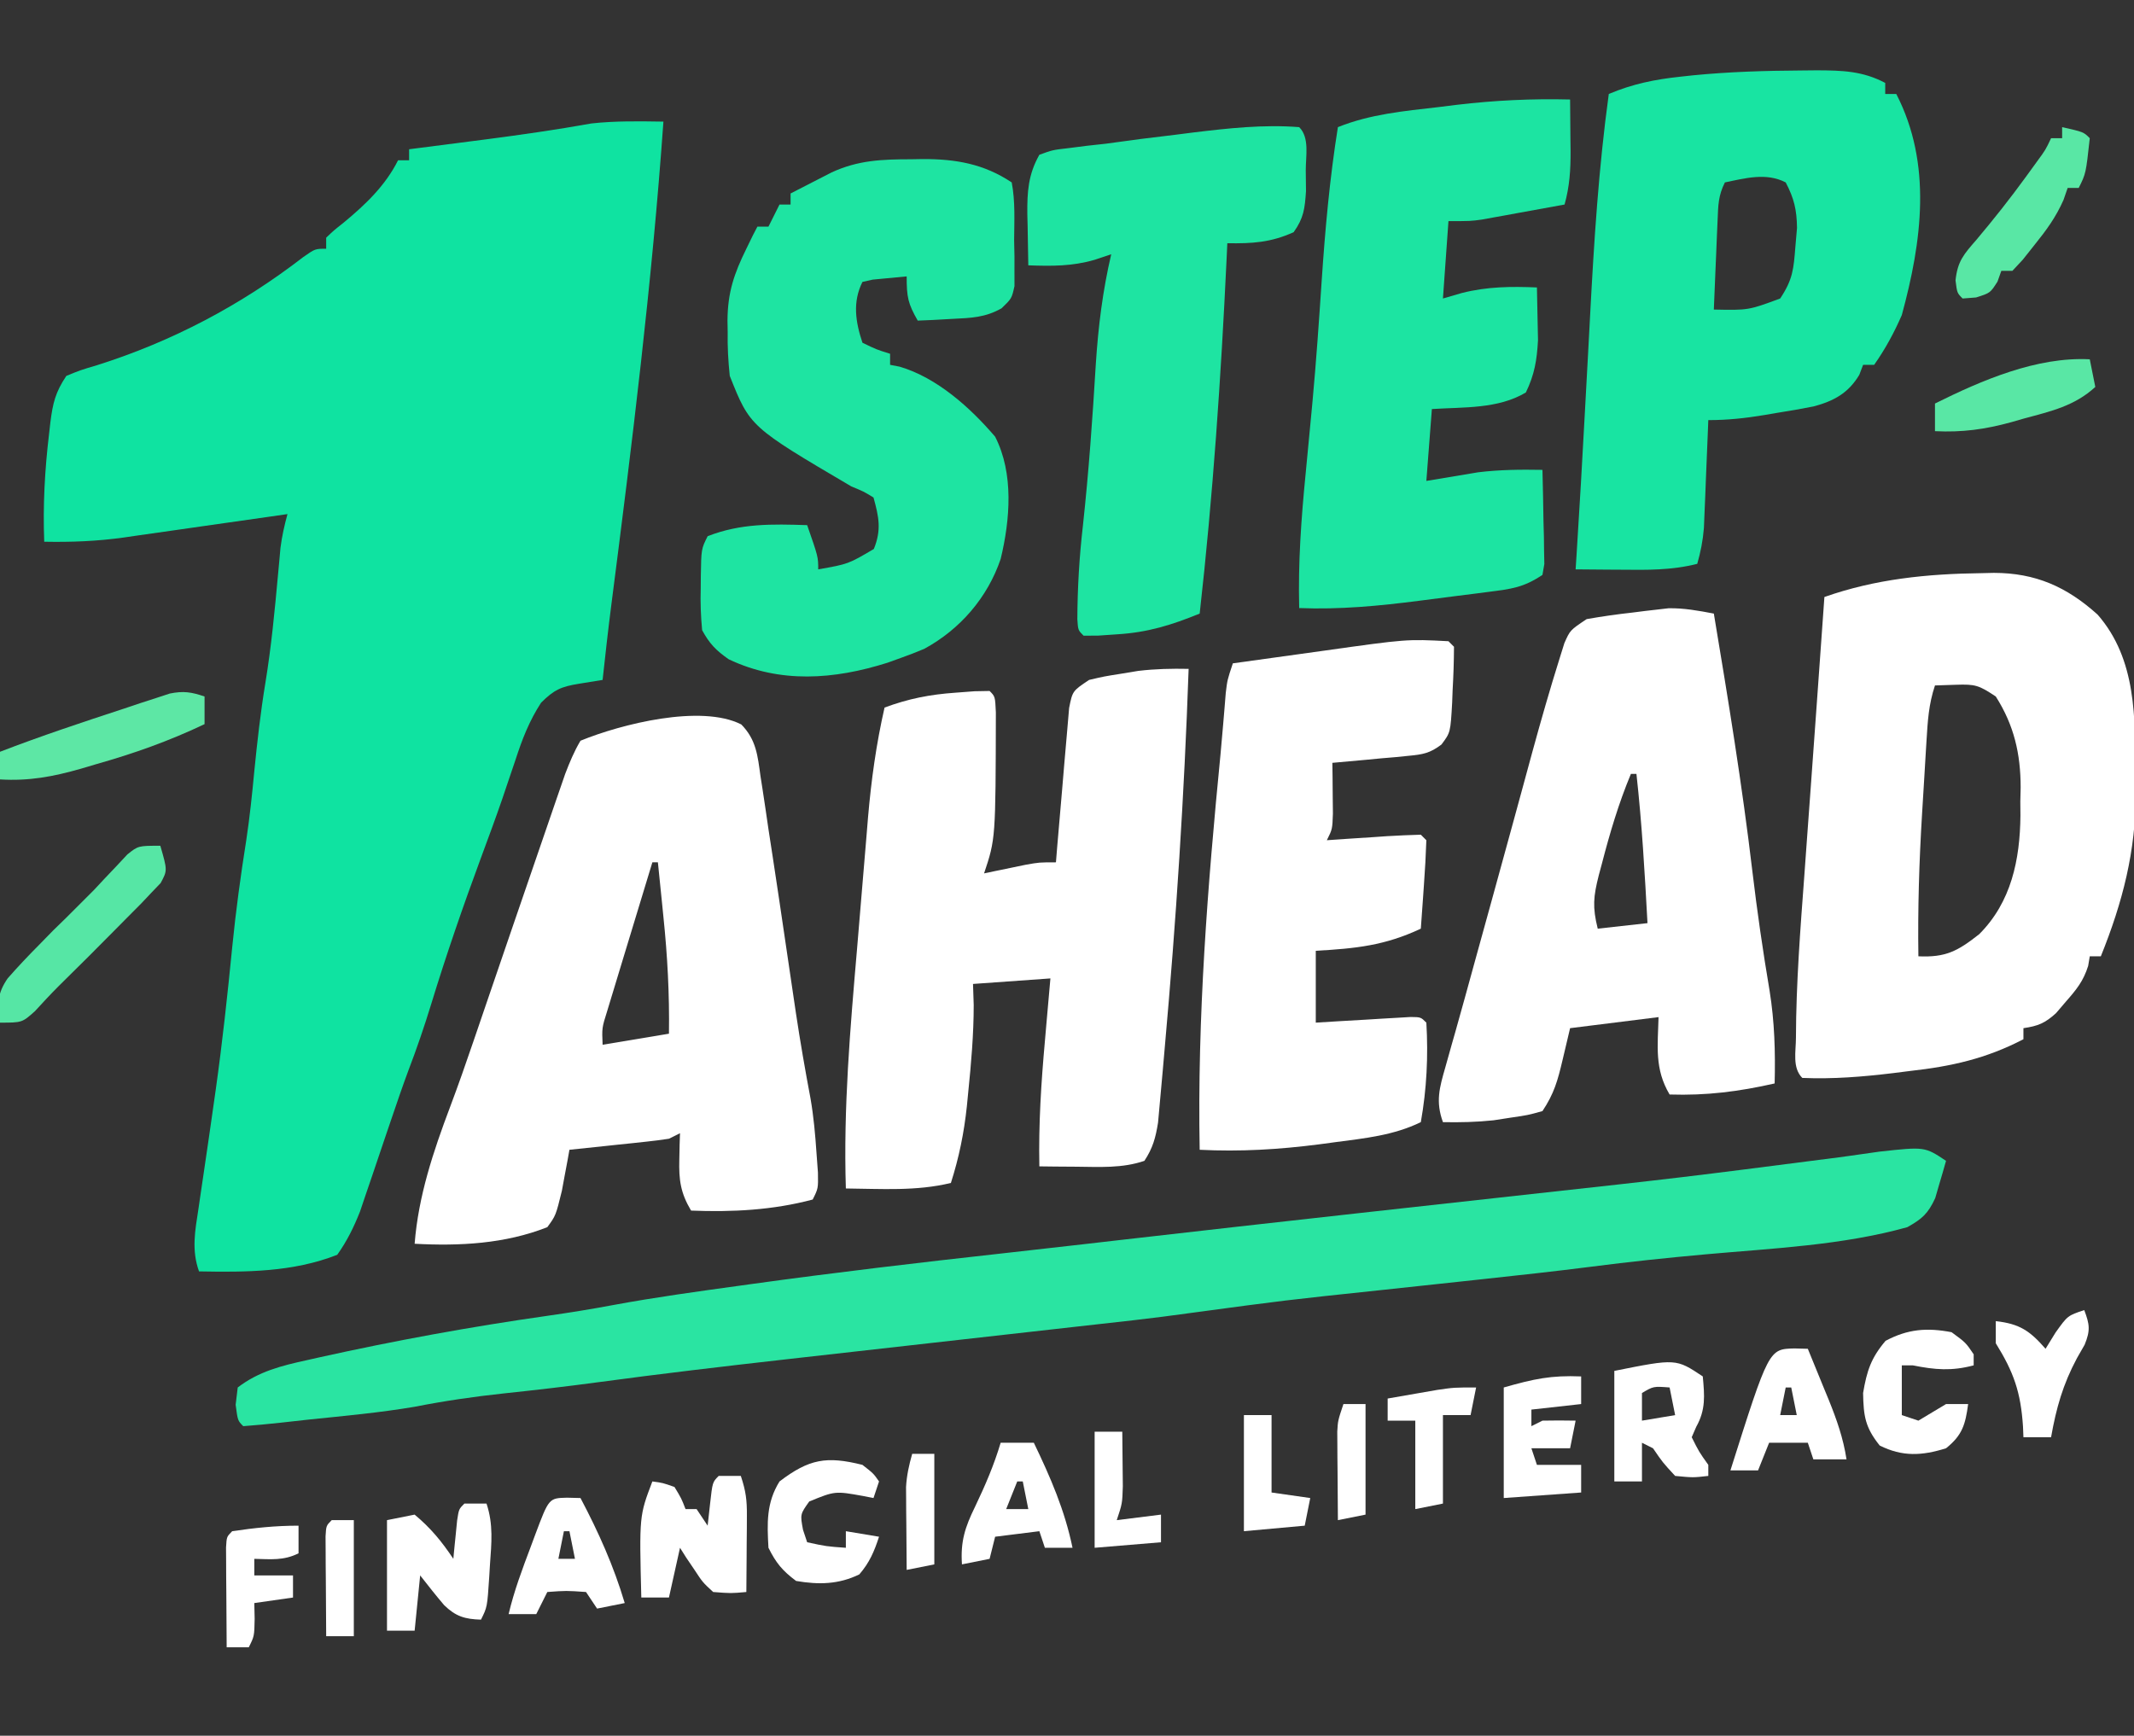 <?xml version="1.0" encoding="UTF-8"?>
<svg version="1.1" xmlns="http://www.w3.org/2000/svg" width="386" height="314">
<rect width="100%" height="100%" fill="#333333" stroke="none"/>
<path d="M0 0 C-2.066 29.228 -5.682 58.363 -9.422 87.418 C-10.002 91.94 -10.508 96.468 -11 101 C-12.417 101.229 -13.833 101.458 -15.25 101.688 C-18.493 102.212 -19.766 102.767 -22.125 105.117 C-24.27 108.415 -25.547 111.725 -26.75 115.438 C-27.264 116.96 -27.78 118.482 -28.297 120.004 C-28.57 120.812 -28.842 121.621 -29.123 122.454 C-30.351 126.02 -31.662 129.554 -32.971 133.092 C-36.22 141.88 -39.274 150.697 -42.01 159.66 C-43.256 163.732 -44.622 167.716 -46.145 171.696 C-47.202 174.545 -48.179 177.416 -49.156 180.293 C-49.539 181.418 -49.922 182.542 -50.316 183.701 C-51.109 186.036 -51.898 188.372 -52.684 190.709 C-53.066 191.83 -53.449 192.951 -53.844 194.105 C-54.186 195.118 -54.528 196.13 -54.881 197.173 C-56.016 200.041 -57.217 202.482 -59 205 C-67.026 208.147 -75.505 208.157 -84 208 C-85.383 204.156 -84.718 200.648 -84.109 196.719 C-84.005 196.001 -83.901 195.283 -83.793 194.543 C-83.568 192.999 -83.341 191.454 -83.11 189.911 C-82.502 185.838 -81.919 181.761 -81.34 177.684 C-81.223 176.863 -81.106 176.043 -80.986 175.198 C-79.774 166.578 -78.841 157.937 -77.989 149.273 C-77.346 142.823 -76.48 136.448 -75.462 130.047 C-74.83 125.876 -74.398 121.698 -74 117.5 C-73.468 112.159 -72.873 106.861 -72 101.562 C-70.924 95.004 -70.3 88.417 -69.697 81.801 C-69.621 80.979 -69.544 80.156 -69.465 79.309 C-69.399 78.574 -69.333 77.84 -69.265 77.084 C-68.999 74.995 -68.552 73.03 -68 71 C-69.049 71.151 -70.097 71.303 -71.178 71.459 C-75.098 72.024 -79.02 72.581 -82.941 73.136 C-84.633 73.377 -86.325 73.619 -88.016 73.864 C-90.458 74.217 -92.901 74.562 -95.344 74.906 C-96.09 75.016 -96.836 75.125 -97.605 75.238 C-102.45 75.911 -107.108 76.097 -112 76 C-112.251 69.429 -111.905 63.019 -111.125 56.5 C-111.047 55.806 -110.968 55.112 -110.887 54.396 C-110.441 50.907 -109.987 48.981 -108 46 C-105.496 44.973 -105.496 44.973 -102.438 44.062 C-88.853 39.771 -76.433 33.214 -65.145 24.504 C-63 23 -63 23 -61 23 C-61 22.34 -61 21.68 -61 21 C-59.645 19.703 -59.645 19.703 -57.812 18.25 C-53.913 15.022 -50.293 11.587 -48 7 C-47.34 7 -46.68 7 -46 7 C-46 6.34 -46 5.68 -46 5 C-45.371 4.92 -44.743 4.839 -44.095 4.756 C-41.167 4.381 -38.24 4.003 -35.312 3.625 C-34.258 3.489 -33.204 3.353 -32.118 3.214 C-25.722 2.381 -19.361 1.472 -13.012 0.332 C-8.674 -0.146 -4.359 -0.063 0 0 Z " fill="#0FE3A1" transform="translate(120,22)"/>
<path d="M0 0 C2.721 2.759 2.969 5.668 3.48 9.362 C3.656 10.482 3.656 10.482 3.835 11.625 C4.213 14.064 4.567 16.506 4.921 18.948 C5.174 20.603 5.428 22.258 5.684 23.912 C6.471 29.046 7.23 34.184 7.984 39.323 C8.493 42.79 9.005 46.256 9.519 49.722 C9.641 50.542 9.762 51.361 9.887 52.206 C10.665 57.397 11.563 62.554 12.535 67.712 C13.1 70.979 13.383 74.202 13.609 77.511 C13.695 78.688 13.782 79.865 13.871 81.077 C13.921 83.948 13.921 83.948 12.921 85.948 C5.715 87.872 -1.659 88.244 -9.079 87.948 C-10.985 84.736 -11.301 82.409 -11.204 78.698 C-11.186 77.806 -11.168 76.914 -11.149 75.995 C-11.126 75.32 -11.103 74.644 -11.079 73.948 C-12.069 74.443 -12.069 74.443 -13.079 74.948 C-14.451 75.165 -15.83 75.337 -17.211 75.483 C-18.017 75.57 -18.823 75.657 -19.653 75.747 C-20.495 75.834 -21.336 75.921 -22.204 76.011 C-23.478 76.147 -23.478 76.147 -24.778 76.286 C-26.878 76.51 -28.978 76.73 -31.079 76.948 C-31.2 77.624 -31.321 78.299 -31.446 78.995 C-31.613 79.887 -31.781 80.779 -31.954 81.698 C-32.116 82.58 -32.278 83.462 -32.446 84.37 C-33.545 88.848 -33.545 88.848 -35.079 90.948 C-42.725 93.966 -50.953 94.388 -59.079 93.948 C-58.401 85.31 -55.716 77.295 -52.673 69.216 C-51.189 65.275 -49.798 61.306 -48.442 57.319 C-48.201 56.615 -47.961 55.911 -47.713 55.186 C-47.201 53.69 -46.69 52.193 -46.18 50.697 C-44.846 46.787 -43.507 42.88 -42.168 38.972 C-41.904 38.198 -41.639 37.425 -41.366 36.628 C-39.07 29.92 -36.77 23.212 -34.454 16.511 C-34.136 15.584 -33.818 14.657 -33.49 13.702 C-33.197 12.856 -32.904 12.011 -32.602 11.14 C-32.354 10.42 -32.105 9.7 -31.85 8.958 C-31.04 6.847 -30.237 4.893 -29.079 2.948 C-21.702 -0.069 -7.302 -3.695 0 0 Z M-16.079 24.948 C-17.366 29.164 -18.647 33.382 -19.924 37.601 C-20.359 39.036 -20.795 40.47 -21.233 41.905 C-21.863 43.966 -22.487 46.029 -23.11 48.093 C-23.487 49.334 -23.864 50.575 -24.252 51.854 C-25.208 54.898 -25.208 54.898 -25.079 57.948 C-21.119 57.288 -17.159 56.628 -13.079 55.948 C-12.975 48.826 -13.343 41.905 -14.079 34.823 C-14.174 33.867 -14.269 32.91 -14.368 31.925 C-14.6 29.599 -14.837 27.273 -15.079 24.948 C-15.409 24.948 -15.739 24.948 -16.079 24.948 Z " fill="#FFFFFF" transform="translate(134.079,131.052)"/>
<path d="M0 0 C-0.399 1.442 -0.82 2.879 -1.25 4.312 C-1.482 5.113 -1.714 5.914 -1.953 6.738 C-3.255 9.551 -4.299 10.483 -7 12 C-18.745 15.282 -31.326 15.822 -43.431 16.91 C-50.367 17.534 -57.272 18.26 -64.179 19.153 C-70.811 19.999 -77.455 20.721 -84.102 21.438 C-85.276 21.564 -86.45 21.691 -87.66 21.822 C-92.548 22.348 -97.436 22.873 -102.324 23.396 C-119.494 25.212 -119.494 25.212 -136.602 27.517 C-143.498 28.497 -150.426 29.229 -157.347 30.002 C-160.199 30.321 -163.051 30.642 -165.903 30.964 C-171.935 31.645 -177.968 32.323 -184 33 C-191.771 33.872 -199.542 34.747 -207.312 35.625 C-208.707 35.783 -208.707 35.783 -210.131 35.943 C-221.358 37.214 -232.574 38.532 -243.772 40.045 C-249.423 40.808 -255.079 41.462 -260.75 42.062 C-266.234 42.644 -271.616 43.434 -277.027 44.496 C-283.29 45.558 -289.625 46.132 -295.941 46.784 C-297.743 46.973 -299.544 47.177 -301.344 47.383 C-303.558 47.631 -305.779 47.824 -308 48 C-309 47 -309 47 -309.375 44.125 C-309.251 43.094 -309.127 42.062 -309 41 C-305.208 38.094 -301.086 37.063 -296.5 36.062 C-295.764 35.896 -295.027 35.73 -294.269 35.559 C-280.609 32.529 -266.862 30.008 -253.01 28.039 C-248.969 27.463 -244.957 26.818 -240.945 26.062 C-233.497 24.687 -226.001 23.661 -218.5 22.625 C-217.72 22.517 -216.94 22.408 -216.136 22.297 C-200.947 20.196 -185.731 18.402 -170.491 16.72 C-165.528 16.172 -160.566 15.611 -155.605 15.039 C-154.911 14.959 -154.216 14.879 -153.5 14.797 C-152.087 14.634 -150.673 14.471 -149.26 14.308 C-135.031 12.671 -120.798 11.08 -106.562 9.5 C-105.61 9.394 -104.658 9.288 -103.676 9.18 C-94.585 8.17 -85.494 7.163 -76.401 6.165 C-47.878 3.034 -47.878 3.034 -19.418 -0.629 C-18.726 -0.724 -18.033 -0.819 -17.32 -0.917 C-15.554 -1.163 -13.788 -1.415 -12.023 -1.668 C-3.849 -2.566 -3.849 -2.566 0 0 Z " fill="#2AE4A2" transform="translate(352,210)"/>
<path d="M0 0 C-0.787 22.852 -2.271 45.641 -4.309 68.414 C-4.435 69.836 -4.559 71.258 -4.681 72.681 C-4.852 74.664 -5.035 76.647 -5.219 78.629 C-5.321 79.764 -5.424 80.899 -5.529 82.069 C-5.972 84.828 -6.469 86.677 -8 89 C-11.987 90.372 -16.133 90.102 -20.312 90.062 C-21.567 90.053 -22.821 90.044 -24.113 90.035 C-25.066 90.024 -26.019 90.012 -27 90 C-27.153 82.402 -26.68 74.94 -26 67.375 C-25.905 66.275 -25.809 65.176 -25.711 64.043 C-25.478 61.362 -25.239 58.681 -25 56 C-29.62 56.33 -34.24 56.66 -39 57 C-38.959 58.258 -38.917 59.516 -38.875 60.812 C-38.875 66.143 -39.336 71.39 -39.875 76.688 C-39.953 77.495 -40.032 78.302 -40.113 79.134 C-40.629 83.962 -41.526 88.372 -43 93 C-49.263 94.521 -55.601 94.06 -62 94 C-62.458 79.469 -61.22 65.1 -59.974 50.632 C-59.68 47.225 -59.398 43.818 -59.12 40.41 C-58.849 37.107 -58.569 33.806 -58.289 30.504 C-58.19 29.296 -58.091 28.089 -57.989 26.845 C-57.402 20.114 -56.509 13.589 -55 7 C-50.677 5.393 -46.784 4.633 -42.188 4.312 C-40.476 4.183 -40.476 4.183 -38.73 4.051 C-37.829 4.034 -36.928 4.017 -36 4 C-35 5 -35 5 -34.867 7.887 C-34.914 30.743 -34.914 30.743 -37 37 C-36.313 36.856 -35.626 36.711 -34.918 36.562 C-34.017 36.377 -33.116 36.191 -32.188 36 C-31.294 35.814 -30.401 35.629 -29.48 35.438 C-27 35 -27 35 -24 35 C-23.925 34.071 -23.85 33.143 -23.772 32.186 C-23.487 28.745 -23.189 25.305 -22.883 21.865 C-22.753 20.376 -22.628 18.886 -22.508 17.396 C-22.335 15.254 -22.144 13.116 -21.949 10.977 C-21.839 9.688 -21.729 8.4 -21.616 7.073 C-21 4 -21 4 -18 2 C-15.293 1.367 -15.293 1.367 -12.188 0.875 C-10.662 0.624 -10.662 0.624 -9.105 0.367 C-6.038 0.004 -3.086 -0.065 0 0 Z " fill="#FFFFFF" transform="translate(215,121)"/>
<path d="M0 0 C0.749 -0.018 1.497 -0.035 2.269 -0.053 C9.784 -0.045 15.455 2.452 21.051 7.508 C28.132 15.626 27.827 26.283 27.875 36.438 C27.896 37.502 27.916 38.567 27.938 39.664 C27.989 50.216 25.556 59.578 21.625 69.312 C20.965 69.312 20.305 69.312 19.625 69.312 C19.528 69.886 19.432 70.46 19.332 71.051 C18.473 73.799 17.205 75.34 15.312 77.5 C14.718 78.195 14.124 78.89 13.512 79.605 C11.506 81.42 10.266 81.922 7.625 82.312 C7.625 82.972 7.625 83.632 7.625 84.312 C0.869 87.83 -5.404 89.225 -12.938 90.062 C-13.927 90.188 -14.916 90.313 -15.936 90.441 C-21.448 91.107 -26.823 91.546 -32.375 91.312 C-34.222 89.466 -33.522 86.515 -33.523 84.043 C-33.492 74.209 -32.731 64.427 -32 54.625 C-31.862 52.726 -31.725 50.827 -31.589 48.928 C-31.317 45.158 -31.042 41.387 -30.764 37.617 C-30.413 32.839 -30.069 28.06 -29.73 23.281 C-29.282 16.958 -28.83 10.635 -28.375 4.312 C-19.108 1.05 -9.773 0.122 0 0 Z M-8.375 20.312 C-9.524 23.758 -9.688 26.738 -9.91 30.367 C-9.953 31.065 -9.996 31.762 -10.04 32.48 C-10.131 33.961 -10.219 35.443 -10.305 36.924 C-10.435 39.145 -10.573 41.365 -10.713 43.586 C-11.235 52.171 -11.502 60.707 -11.375 69.312 C-6.442 69.538 -4.293 68.397 -0.375 65.312 C5.433 59.505 7.004 51.833 7.084 43.852 C7.077 43.014 7.07 42.176 7.062 41.312 C7.082 40.475 7.102 39.637 7.123 38.773 C7.118 32.675 5.931 27.511 2.625 22.312 C-0.464 20.253 -1.084 20.073 -4.562 20.188 C-5.821 20.229 -7.079 20.27 -8.375 20.312 Z " fill="#FFFFFF" transform="translate(358.375,103.688)"/>
<path d="M0 0 C0.936 -0.009 1.873 -0.018 2.838 -0.028 C7.381 -0.007 11.071 0.075 15.188 2.25 C15.188 2.91 15.188 3.57 15.188 4.25 C15.848 4.25 16.508 4.25 17.188 4.25 C23.724 16.914 21.819 30.928 18.188 44.25 C16.785 47.467 15.204 50.38 13.188 53.25 C12.527 53.25 11.867 53.25 11.188 53.25 C10.961 53.848 10.734 54.446 10.5 55.062 C8.532 58.343 5.945 59.778 2.251 60.77 C0.048 61.214 -2.155 61.589 -4.375 61.938 C-5.13 62.067 -5.884 62.197 -6.662 62.33 C-10.107 62.904 -13.312 63.25 -16.812 63.25 C-16.838 63.895 -16.863 64.541 -16.888 65.206 C-17.005 68.138 -17.127 71.069 -17.25 74 C-17.289 75.016 -17.329 76.032 -17.369 77.078 C-17.411 78.058 -17.453 79.037 -17.496 80.047 C-17.533 80.948 -17.569 81.848 -17.607 82.776 C-17.796 85.046 -18.186 87.066 -18.812 89.25 C-23.437 90.427 -27.891 90.364 -32.625 90.312 C-33.807 90.306 -33.807 90.306 -35.014 90.299 C-36.947 90.287 -38.88 90.269 -40.812 90.25 C-40.757 89.402 -40.701 88.553 -40.644 87.679 C-40.09 79.019 -39.595 70.357 -39.129 61.691 C-38.941 58.239 -38.753 54.786 -38.565 51.333 C-38.438 48.988 -38.313 46.643 -38.19 44.298 C-37.483 30.883 -36.641 17.564 -34.812 4.25 C-30.522 2.436 -26.488 1.619 -21.875 1.125 C-21.105 1.042 -20.335 0.958 -19.542 0.872 C-13.031 0.238 -6.54 0.036 0 0 Z M-13.812 20.25 C-15.015 22.655 -15.016 24.354 -15.129 27.039 C-15.171 27.98 -15.213 28.921 -15.256 29.891 C-15.295 30.875 -15.334 31.86 -15.375 32.875 C-15.418 33.868 -15.461 34.86 -15.506 35.883 C-15.612 38.338 -15.714 40.794 -15.812 43.25 C-9.571 43.38 -9.571 43.38 -3.812 41.25 C-1.525 37.819 -1.379 35.94 -1.062 31.875 C-0.965 30.754 -0.867 29.632 -0.766 28.477 C-0.814 25.178 -1.291 23.156 -2.812 20.25 C-6.304 18.439 -10.101 19.48 -13.812 20.25 Z " fill="#18E4A2" transform="translate(325.812,12.75)"/>
<path d="M0 0 C1.03 -0.018 1.03 -0.018 2.08 -0.037 C8.041 -0.054 13.132 0.817 18.188 4.188 C18.847 7.625 18.65 11.132 18.625 14.625 C18.655 16.076 18.655 16.076 18.686 17.557 C18.685 18.485 18.684 19.414 18.684 20.371 C18.686 21.648 18.686 21.648 18.689 22.951 C18.188 25.188 18.188 25.188 16.359 26.957 C13.376 28.648 10.844 28.705 7.438 28.875 C5.682 28.974 5.682 28.974 3.891 29.074 C2.553 29.13 2.553 29.13 1.188 29.188 C-0.577 26.099 -0.812 24.954 -0.812 21.188 C-2.112 21.311 -3.411 21.435 -4.75 21.562 C-5.846 21.667 -5.846 21.667 -6.965 21.773 C-7.575 21.91 -8.184 22.047 -8.812 22.188 C-10.631 25.825 -10.065 29.43 -8.812 33.188 C-6.308 34.406 -6.308 34.406 -3.812 35.188 C-3.812 35.847 -3.812 36.508 -3.812 37.188 C-3.243 37.297 -2.673 37.407 -2.086 37.52 C4.667 39.504 10.699 44.933 15.188 50.188 C18.592 56.842 17.902 65.213 16.188 72.312 C13.82 79.291 8.857 85.042 2.375 88.562 C0.997 89.147 -0.401 89.687 -1.812 90.188 C-2.635 90.484 -3.457 90.78 -4.305 91.086 C-13.95 94.133 -23.717 94.871 -33.008 90.453 C-35.294 88.85 -36.465 87.659 -37.812 85.188 C-38.053 82.552 -38.143 80.184 -38.062 77.562 C-38.057 76.882 -38.052 76.201 -38.047 75.5 C-37.968 70.498 -37.968 70.498 -36.812 68.188 C-30.84 65.851 -25.162 65.981 -18.812 66.188 C-16.812 71.938 -16.812 71.938 -16.812 74.188 C-11.375 73.228 -11.375 73.228 -6.75 70.5 C-5.352 67.052 -5.83 64.723 -6.812 61.188 C-8.593 60.101 -8.593 60.101 -10.812 59.188 C-29.151 48.395 -29.151 48.395 -32.812 39.188 C-33.097 36.442 -33.234 33.983 -33.188 31.25 C-33.199 30.573 -33.211 29.895 -33.223 29.197 C-33.193 24.077 -32.028 20.686 -29.812 16.188 C-29.421 15.383 -29.029 14.579 -28.625 13.75 C-28.357 13.234 -28.089 12.719 -27.812 12.188 C-27.152 12.188 -26.492 12.188 -25.812 12.188 C-25.152 10.867 -24.492 9.547 -23.812 8.188 C-23.152 8.188 -22.492 8.188 -21.812 8.188 C-21.812 7.527 -21.812 6.867 -21.812 6.188 C-20.232 5.37 -18.648 4.559 -17.062 3.75 C-15.74 3.071 -15.74 3.071 -14.391 2.379 C-9.583 0.157 -5.254 0.005 0 0 Z " fill="#1EE4A2" transform="translate(164.812,28.812)"/>
<path d="M0 0 C2.588 15.504 5.124 30.987 6.969 46.6 C7.829 53.842 8.87 61.042 10.086 68.233 C10.989 73.855 11.141 79.311 11 85 C4.521 86.472 -1.346 87.215 -8 87 C-10.748 82.369 -10.139 78.276 -10 73 C-15.28 73.66 -20.56 74.32 -26 75 C-26.454 76.918 -26.907 78.836 -27.375 80.812 C-28.244 84.488 -28.89 86.834 -31 90 C-33.609 90.73 -33.609 90.73 -36.75 91.188 C-37.776 91.346 -38.802 91.505 -39.859 91.668 C-42.934 91.993 -45.911 92.06 -49 92 C-50.35 88.271 -49.64 85.821 -48.562 82.062 C-48.184 80.712 -47.805 79.362 -47.426 78.012 C-47.204 77.234 -46.981 76.455 -46.752 75.654 C-45.563 71.46 -44.415 67.254 -43.26 63.05 C-42.23 59.302 -41.194 55.555 -40.156 51.809 C-38.889 47.229 -37.629 42.648 -36.38 38.064 C-35.848 36.112 -35.314 34.16 -34.78 32.208 C-34.114 29.77 -33.451 27.333 -32.79 24.894 C-31.266 19.33 -29.68 13.79 -27.953 8.285 C-27.651 7.316 -27.348 6.347 -27.036 5.348 C-26 3 -26 3 -23 1 C-20.212 0.51 -17.495 0.12 -14.688 -0.188 C-13.567 -0.33 -13.567 -0.33 -12.424 -0.475 C-11.69 -0.559 -10.956 -0.643 -10.199 -0.73 C-9.538 -0.807 -8.876 -0.883 -8.194 -0.962 C-5.379 -1.011 -2.76 -0.521 0 0 Z M-15 29 C-17.212 34.31 -18.81 39.69 -20.25 45.25 C-20.437 45.947 -20.624 46.645 -20.817 47.363 C-21.779 51.18 -21.979 53.086 -21 57 C-18.03 56.67 -15.06 56.34 -12 56 C-12.492 46.977 -13.002 37.984 -14 29 C-14.33 29 -14.66 29 -15 29 Z " fill="#FFFFFF" transform="translate(310,111)"/>
<path d="M0 0 C0.027 2.417 0.047 4.833 0.062 7.25 C0.071 7.932 0.079 8.614 0.088 9.316 C0.104 12.727 -0.085 15.721 -1 19 C-3.749 19.504 -6.499 20.004 -9.25 20.5 C-10.027 20.643 -10.805 20.786 -11.605 20.934 C-12.36 21.069 -13.114 21.204 -13.891 21.344 C-14.582 21.469 -15.273 21.595 -15.985 21.725 C-18 22 -18 22 -22 22 C-22.33 26.62 -22.66 31.24 -23 36 C-21.298 35.505 -21.298 35.505 -19.562 35 C-15.002 33.842 -10.678 33.805 -6 34 C-5.945 36.041 -5.907 38.083 -5.875 40.125 C-5.852 41.262 -5.829 42.399 -5.805 43.57 C-6.01 47.167 -6.429 49.754 -8 53 C-13.042 56.02 -19.29 55.624 -25 56 C-25.33 60.29 -25.66 64.58 -26 69 C-22.875 68.479 -19.75 67.958 -16.625 67.438 C-12.686 66.962 -8.963 66.93 -5 67 C-4.913 70.125 -4.86 73.249 -4.812 76.375 C-4.787 77.264 -4.762 78.154 -4.736 79.07 C-4.727 79.921 -4.717 80.772 -4.707 81.648 C-4.691 82.434 -4.676 83.219 -4.659 84.029 C-4.772 84.679 -4.884 85.33 -5 86 C-8.461 88.307 -10.619 88.542 -14.723 89.07 C-15.383 89.156 -16.043 89.242 -16.723 89.331 C-18.122 89.511 -19.522 89.687 -20.922 89.86 C-23.032 90.121 -25.14 90.397 -27.248 90.676 C-34.521 91.611 -41.661 92.297 -49 92 C-49.212 83.818 -48.635 75.806 -47.832 67.666 C-47.474 64.032 -47.133 60.397 -46.793 56.762 C-46.724 56.027 -46.655 55.292 -46.584 54.534 C-45.919 47.322 -45.418 40.102 -44.938 32.875 C-44.309 23.516 -43.481 14.265 -42 5 C-36.114 2.637 -30.062 2.098 -23.812 1.375 C-22.739 1.241 -21.666 1.107 -20.561 0.969 C-13.673 0.152 -6.933 -0.171 0 0 Z " fill="#1CE4A2" transform="translate(284,18)"/>
<path d="M0 0 C0.495 0.495 0.495 0.495 1 1 C0.988 3.645 0.901 6.238 0.75 8.875 C0.709 9.975 0.709 9.975 0.668 11.098 C0.362 16.519 0.362 16.519 -1.27 18.689 C-3.351 20.266 -4.645 20.492 -7.23 20.73 C-8.033 20.811 -8.835 20.892 -9.662 20.975 C-10.495 21.045 -11.329 21.115 -12.188 21.188 C-13.455 21.31 -13.455 21.31 -14.748 21.436 C-16.831 21.636 -18.915 21.819 -21 22 C-20.988 22.843 -20.977 23.686 -20.965 24.555 C-20.956 25.65 -20.947 26.746 -20.938 27.875 C-20.926 28.966 -20.914 30.056 -20.902 31.18 C-21 34 -21 34 -22 36 C-20.784 35.916 -19.569 35.832 -18.316 35.746 C-16.732 35.643 -15.147 35.54 -13.562 35.438 C-12.359 35.353 -12.359 35.353 -11.131 35.268 C-9.089 35.138 -7.045 35.065 -5 35 C-4.67 35.33 -4.34 35.66 -4 36 C-4.091 38.701 -4.237 41.369 -4.438 44.062 C-4.49 44.821 -4.542 45.58 -4.596 46.361 C-4.726 48.241 -4.862 50.121 -5 52 C-11.502 55.058 -16.783 55.595 -24 56 C-24 60.29 -24 64.58 -24 69 C-22.64 68.916 -21.28 68.832 -19.879 68.746 C-18.107 68.643 -16.335 68.54 -14.562 68.438 C-13.216 68.353 -13.216 68.353 -11.842 68.268 C-10.988 68.219 -10.134 68.171 -9.254 68.121 C-8.068 68.05 -8.068 68.05 -6.858 67.978 C-5 68 -5 68 -4 69 C-3.643 75.07 -3.937 81.02 -5 87 C-9.936 89.405 -15.119 89.915 -20.5 90.625 C-21.477 90.757 -22.455 90.889 -23.461 91.025 C-30.693 91.95 -37.707 92.372 -45 92 C-45.448 68.067 -43.567 44.28 -41.234 20.475 C-41.063 18.668 -40.905 16.861 -40.754 15.052 C-40.672 14.069 -40.589 13.087 -40.504 12.074 C-40.431 11.177 -40.358 10.279 -40.283 9.354 C-40 7 -40 7 -39 4 C-34.893 3.423 -30.786 2.853 -26.677 2.291 C-25.283 2.099 -23.89 1.905 -22.496 1.709 C-7.544 -0.394 -7.544 -0.394 0 0 Z " fill="#FFFFFF" transform="translate(262,116)"/>
<path d="M0 0 C1.918 1.918 1.174 5.266 1.188 7.812 C1.202 9.056 1.216 10.3 1.23 11.582 C1.017 14.746 0.817 16.448 -1 19 C-5.123 20.874 -8.529 21.075 -13 21 C-13.045 21.964 -13.09 22.927 -13.136 23.92 C-14.149 45.363 -15.601 66.665 -18 88 C-23.105 90.08 -27.383 91.413 -32.938 91.75 C-34.622 91.866 -34.622 91.866 -36.34 91.984 C-37.218 91.99 -38.096 91.995 -39 92 C-40 91 -40 91 -40.128 89.027 C-40.103 83.334 -39.776 77.778 -39.125 72.125 C-38.064 62.374 -37.376 52.611 -36.786 42.821 C-36.345 36.066 -35.545 29.594 -34 23 C-34.99 23.33 -35.98 23.66 -37 24 C-41.086 25.187 -44.763 25.149 -49 25 C-49.054 22.604 -49.094 20.209 -49.125 17.812 C-49.142 17.139 -49.159 16.465 -49.176 15.771 C-49.216 11.693 -49.016 8.57 -47 5 C-44.624 4.131 -44.624 4.131 -41.664 3.789 C-40.584 3.651 -39.504 3.514 -38.392 3.372 C-37.272 3.249 -36.153 3.127 -35 3 C-32.903 2.717 -30.807 2.433 -28.711 2.148 C-26.599 1.888 -24.487 1.63 -22.375 1.375 C-21.321 1.241 -20.266 1.107 -19.18 0.969 C-12.816 0.197 -6.414 -0.506 0 0 Z " fill="#1EE4A2" transform="translate(235,23)"/>
<path d="M0 0 C1.32 0 2.64 0 4 0 C4.922 2.766 5.118 4.383 5.098 7.23 C5.094 8.033 5.091 8.835 5.088 9.662 C5.08 10.495 5.071 11.329 5.062 12.188 C5.058 13.032 5.053 13.877 5.049 14.748 C5.037 16.832 5.019 18.916 5 21 C2.211 21.25 2.211 21.25 -1 21 C-2.898 19.25 -2.898 19.25 -4.375 17 C-5.129 15.886 -5.129 15.886 -5.898 14.75 C-6.262 14.172 -6.625 13.595 -7 13 C-7.66 15.97 -8.32 18.94 -9 22 C-10.65 22 -12.3 22 -14 22 C-14.369 7.219 -14.369 7.219 -12 1 C-10.125 1.25 -10.125 1.25 -8 2 C-6.75 4.062 -6.75 4.062 -6 6 C-5.34 6 -4.68 6 -4 6 C-3.01 7.485 -3.01 7.485 -2 9 C-1.856 7.701 -1.711 6.401 -1.562 5.062 C-1.125 1.125 -1.125 1.125 0 0 Z " fill="#FFFFFF" transform="translate(130,267)"/>
<path d="M0 0 C1.32 0 2.64 0 4 0 C5.263 3.788 4.902 7.149 4.625 11.062 C4.581 11.795 4.537 12.528 4.492 13.283 C4.132 18.737 4.132 18.737 3 21 C0.087 20.914 -1.568 20.421 -3.668 18.375 C-5.157 16.621 -6.583 14.813 -8 13 C-8.33 16.3 -8.66 19.6 -9 23 C-10.65 23 -12.3 23 -14 23 C-14 16.4 -14 9.8 -14 3 C-12.35 2.67 -10.7 2.34 -9 2 C-6.079 4.445 -4.111 6.833 -2 10 C-1.939 9.362 -1.879 8.724 -1.816 8.066 C-1.733 7.24 -1.649 6.414 -1.562 5.562 C-1.481 4.739 -1.4 3.915 -1.316 3.066 C-1 1 -1 1 0 0 Z " fill="#FFFFFF" transform="translate(84,272)"/>
<path d="M0 0 C1.289 4.463 1.289 4.463 0.059 6.746 C-0.476 7.304 -1.011 7.862 -1.562 8.438 C-2.201 9.113 -2.839 9.788 -3.496 10.484 C-4.322 11.315 -5.149 12.145 -6 13 C-6.538 13.545 -7.075 14.089 -7.629 14.65 C-11.195 18.26 -14.779 21.853 -18.403 25.404 C-19.871 26.871 -21.278 28.396 -22.68 29.926 C-25 32 -25 32 -29 32 C-29.564 28.776 -29.502 26.727 -27.617 23.996 C-25.805 21.929 -23.938 19.95 -22 18 C-21.134 17.113 -20.267 16.226 -19.375 15.312 C-18.591 14.549 -17.808 13.786 -17 13 C-16.237 12.237 -15.474 11.474 -14.688 10.688 C-13.801 9.801 -12.914 8.914 -12 8 C-11.355 7.309 -10.711 6.618 -10.047 5.906 C-9.351 5.174 -8.655 4.442 -7.938 3.688 C-7.287 2.99 -6.636 2.293 -5.965 1.574 C-4 0 -4 0 0 0 Z " fill="#56E6A5" transform="translate(29,153)"/>
<path d="M0 0 C3.875 0.875 3.875 0.875 5 2 C4.302 8.395 4.302 8.395 3 11 C2.34 11 1.68 11 1 11 C0.752 11.715 0.505 12.431 0.25 13.168 C-1.139 16.314 -2.845 18.638 -5 21.312 C-5.701 22.196 -6.402 23.079 -7.125 23.988 C-8.053 24.984 -8.053 24.984 -9 26 C-9.66 26 -10.32 26 -11 26 C-11.227 26.639 -11.454 27.279 -11.688 27.938 C-13 30 -13 30 -15.562 30.812 C-16.367 30.874 -17.171 30.936 -18 31 C-19 30 -19 30 -19.281 27.727 C-18.923 24.251 -17.779 22.995 -15.5 20.375 C-12.379 16.67 -9.409 12.922 -6.562 9 C-5.904 8.092 -5.245 7.185 -4.566 6.25 C-2.991 4.103 -2.991 4.103 -2 2 C-1.34 2 -0.68 2 0 2 C0 1.34 0 0.68 0 0 Z " fill="#59E7A5" transform="translate(373,23)"/>
<path d="M0 0 C0 1.65 0 3.3 0 5 C-6.396 8.05 -12.811 10.325 -19.625 12.25 C-20.527 12.518 -21.43 12.786 -22.359 13.062 C-27.412 14.506 -31.746 15.317 -37 15 C-37 13.35 -37 11.7 -37 10 C-29.606 7.152 -22.092 4.652 -14.562 2.188 C-13.591 1.861 -12.62 1.535 -11.619 1.199 C-10.232 0.751 -10.232 0.751 -8.816 0.293 C-7.57 -0.117 -7.57 -0.117 -6.299 -0.534 C-3.815 -1.037 -2.374 -0.812 0 0 Z " fill="#5DE7A5" transform="translate(37,126)"/>
<path d="M0 0 C0.324 3.495 0.553 6.011 -1.188 9.125 C-1.456 9.744 -1.724 10.363 -2 11 C-0.681 13.642 -0.681 13.642 1 16 C1 16.66 1 17.32 1 18 C-1.75 18.312 -1.75 18.312 -5 18 C-7.25 15.562 -7.25 15.562 -9 13 C-9.66 12.67 -10.32 12.34 -11 12 C-11 14.31 -11 16.62 -11 19 C-12.65 19 -14.3 19 -16 19 C-16 12.4 -16 5.8 -16 -1 C-4.846 -3.231 -4.846 -3.231 0 0 Z M-11 3 C-11 4.65 -11 6.3 -11 8 C-9.02 7.67 -7.04 7.34 -5 7 C-5.33 5.35 -5.66 3.7 -6 2 C-8.925 1.776 -8.925 1.776 -11 3 Z " fill="#FFFFFF" transform="translate(308,249)"/>
<path d="M0 0 C2 1.562 2 1.562 3 3 C2.67 3.99 2.34 4.98 2 6 C1.397 5.881 0.793 5.763 0.172 5.641 C-4.957 4.719 -4.957 4.719 -9.625 6.625 C-11.272 8.943 -11.272 8.943 -10.75 11.75 C-10.502 12.492 -10.255 13.235 -10 14 C-6.529 14.75 -6.529 14.75 -3 15 C-3 14.01 -3 13.02 -3 12 C-0.03 12.495 -0.03 12.495 3 13 C2.134 15.669 1.278 17.677 -0.562 19.812 C-4.313 21.64 -7.911 21.699 -12 21 C-14.502 19.124 -15.619 17.761 -17 15 C-17.253 10.536 -17.398 6.858 -15 3 C-9.64 -1.074 -6.516 -1.629 0 0 Z " fill="#FFFFFF" transform="translate(156,265)"/>
<path d="M0 0 C2.562 1.875 2.562 1.875 4 4 C4 4.66 4 5.32 4 6 C0.003 7.058 -2.966 6.807 -7 6 C-7.66 6 -8.32 6 -9 6 C-9 8.97 -9 11.94 -9 15 C-8.01 15.33 -7.02 15.66 -6 16 C-4.326 15.013 -2.659 14.012 -1 13 C0.32 13 1.64 13 3 13 C2.497 16.726 1.951 18.629 -1 21 C-5.365 22.365 -8.892 22.554 -13 20.5 C-15.624 17.221 -15.929 15.184 -16 11 C-15.319 6.984 -14.572 4.676 -11.938 1.562 C-7.914 -0.578 -4.469 -0.85 0 0 Z " fill="#FFFFFF" transform="translate(353,241)"/>
<path d="M0 0 C0 1.65 0 3.3 0 5 C-4.455 5.495 -4.455 5.495 -9 6 C-9 6.99 -9 7.98 -9 9 C-8.34 8.67 -7.68 8.34 -7 8 C-5 7.96 -3 7.957 -1 8 C-1.33 9.65 -1.66 11.3 -2 13 C-4.31 13 -6.62 13 -9 13 C-8.67 13.99 -8.34 14.98 -8 16 C-5.36 16 -2.72 16 0 16 C0 17.65 0 19.3 0 21 C-4.62 21.33 -9.24 21.66 -14 22 C-14 15.4 -14 8.8 -14 2 C-8.524 0.435 -5.424 -0.221 0 0 Z " fill="#FFFFFF" transform="translate(286,249)"/>
<path d="M0 0 C1.207 0.031 1.207 0.031 2.438 0.062 C3.422 2.456 4.4 4.852 5.375 7.25 C5.792 8.26 5.792 8.26 6.217 9.291 C7.664 12.865 8.849 16.227 9.438 20.062 C7.457 20.062 5.478 20.062 3.438 20.062 C3.107 19.073 2.777 18.082 2.438 17.062 C0.128 17.062 -2.183 17.062 -4.562 17.062 C-5.553 19.538 -5.553 19.538 -6.562 22.062 C-8.213 22.062 -9.863 22.062 -11.562 22.062 C-4.612 0.112 -4.612 0.112 0 0 Z M-1.562 7.062 C-1.893 8.713 -2.223 10.363 -2.562 12.062 C-1.573 12.062 -0.583 12.062 0.438 12.062 C0.107 10.412 -0.223 8.762 -0.562 7.062 C-0.892 7.062 -1.222 7.062 -1.562 7.062 Z " fill="#FFFFFF" transform="translate(324.562,243.938)"/>
<path d="M0 0 C1.207 0.031 1.207 0.031 2.438 0.062 C5.708 6.255 8.441 12.344 10.438 19.062 C8.787 19.392 7.138 19.723 5.438 20.062 C4.777 19.073 4.117 18.082 3.438 17.062 C-0.146 16.812 -0.146 16.812 -3.562 17.062 C-4.223 18.383 -4.883 19.703 -5.562 21.062 C-7.213 21.062 -8.863 21.062 -10.562 21.062 C-9.573 16.858 -8.084 12.911 -6.562 8.875 C-6.289 8.138 -6.016 7.402 -5.734 6.643 C-3.271 0.08 -3.271 0.08 0 0 Z M-0.562 6.062 C-0.892 7.713 -1.222 9.363 -1.562 11.062 C-0.573 11.062 0.417 11.062 1.438 11.062 C1.107 9.412 0.777 7.763 0.438 6.062 C0.107 6.062 -0.223 6.062 -0.562 6.062 Z " fill="#FFFFFF" transform="translate(102.562,270.938)"/>
<path d="M0 0 C1.98 0 3.96 0 6 0 C9.016 6.262 11.585 12.182 13 19 C11.35 19 9.7 19 8 19 C7.67 18.01 7.34 17.02 7 16 C3.04 16.495 3.04 16.495 -1 17 C-1.33 18.32 -1.66 19.64 -2 21 C-3.65 21.33 -5.3 21.66 -7 22 C-7.285 17.854 -6.445 15.272 -4.625 11.562 C-2.81 7.758 -1.205 4.052 0 0 Z M3 7 C2.34 8.65 1.68 10.3 1 12 C2.32 12 3.64 12 5 12 C4.67 10.35 4.34 8.7 4 7 C3.67 7 3.34 7 3 7 Z " fill="#FFFFFF" transform="translate(181,261)"/>
<path d="M0 0 C0.33 1.65 0.66 3.3 1 5 C-2.742 8.44 -7.027 9.401 -11.812 10.688 C-12.594 10.912 -13.376 11.137 -14.182 11.369 C-18.941 12.677 -23.067 13.244 -28 13 C-28 11.35 -28 9.7 -28 8 C-19.554 3.799 -9.568 -0.504 0 0 Z " fill="#59E7A5" transform="translate(378,65)"/>
<path d="M0 0 C0.975 2.581 1.137 3.665 0.074 6.262 C-0.612 7.462 -0.612 7.462 -1.312 8.688 C-3.861 13.452 -5.059 17.694 -6 23 C-7.65 23 -9.3 23 -11 23 C-11.039 22.039 -11.039 22.039 -11.078 21.059 C-11.485 14.851 -12.747 11.248 -16 6 C-16 4.68 -16 3.36 -16 2 C-11.686 2.479 -9.834 3.746 -7 7 C-6.402 6.031 -5.804 5.061 -5.188 4.062 C-3 1 -3 1 0 0 Z " fill="#FFFFFF" transform="translate(377,237)"/>
<path d="M0 0 C0 1.65 0 3.3 0 5 C-2.709 6.354 -5.009 6.065 -8 6 C-8 6.99 -8 7.98 -8 9 C-5.69 9 -3.38 9 -1 9 C-1 10.32 -1 11.64 -1 13 C-3.31 13.33 -5.62 13.66 -8 14 C-7.979 14.949 -7.959 15.898 -7.938 16.875 C-8 20 -8 20 -9 22 C-10.32 22 -11.64 22 -13 22 C-13.029 18.688 -13.047 15.375 -13.062 12.062 C-13.071 11.117 -13.079 10.171 -13.088 9.197 C-13.091 8.298 -13.094 7.399 -13.098 6.473 C-13.103 5.64 -13.108 4.807 -13.114 3.949 C-13 2 -13 2 -12 1 C-7.902 0.395 -4.147 0 0 0 Z " fill="#FFFFFF" transform="translate(54,276)"/>
<path d="M0 0 C-0.33 1.65 -0.66 3.3 -1 5 C-2.65 5 -4.3 5 -6 5 C-6 10.28 -6 15.56 -6 21 C-7.65 21.33 -9.3 21.66 -11 22 C-11 16.72 -11 11.44 -11 6 C-12.65 6 -14.3 6 -16 6 C-16 4.68 -16 3.36 -16 2 C-14.084 1.663 -12.167 1.33 -10.25 1 C-9.183 0.814 -8.115 0.629 -7.016 0.438 C-4 0 -4 0 0 0 Z " fill="#FFFFFF" transform="translate(267,251)"/>
<path d="M0 0 C1.65 0 3.3 0 5 0 C5.027 2.104 5.046 4.208 5.062 6.312 C5.074 7.484 5.086 8.656 5.098 9.863 C5 13 5 13 4 16 C6.64 15.67 9.28 15.34 12 15 C12 16.65 12 18.3 12 20 C8.04 20.33 4.08 20.66 0 21 C0 14.07 0 7.14 0 0 Z " fill="#FFFFFF" transform="translate(198,259)"/>
<path d="M0 0 C1.65 0 3.3 0 5 0 C5 4.62 5 9.24 5 14 C7.31 14.33 9.62 14.66 12 15 C11.67 16.65 11.34 18.3 11 20 C7.37 20.33 3.74 20.66 0 21 C0 14.07 0 7.14 0 0 Z " fill="#FFFFFF" transform="translate(225,256)"/>
<path d="M0 0 C1.32 0 2.64 0 4 0 C4 6.93 4 13.86 4 21 C2.35 21 0.7 21 -1 21 C-1.029 17.688 -1.047 14.375 -1.062 11.062 C-1.071 10.117 -1.079 9.171 -1.088 8.197 C-1.091 7.298 -1.094 6.399 -1.098 5.473 C-1.103 4.64 -1.108 3.807 -1.114 2.949 C-1 1 -1 1 0 0 Z " fill="#FFFFFF" transform="translate(60,275)"/>
<path d="M0 0 C1.32 0 2.64 0 4 0 C4 6.6 4 13.2 4 20 C2.35 20.33 0.7 20.66 -1 21 C-1.027 18.25 -1.047 15.5 -1.062 12.75 C-1.071 11.973 -1.079 11.195 -1.088 10.395 C-1.091 9.64 -1.094 8.886 -1.098 8.109 C-1.103 7.418 -1.108 6.727 -1.114 6.015 C-0.994 3.9 -0.576 2.034 0 0 Z " fill="#FFFFFF" transform="translate(165,263)"/>
<path d="M0 0 C1.32 0 2.64 0 4 0 C4 6.6 4 13.2 4 20 C2.35 20.33 0.7 20.66 -1 21 C-1.027 18.062 -1.047 15.125 -1.062 12.188 C-1.071 11.354 -1.079 10.521 -1.088 9.662 C-1.091 8.86 -1.094 8.057 -1.098 7.23 C-1.103 6.492 -1.108 5.754 -1.114 4.993 C-1 3 -1 3 0 0 Z " fill="#FFFFFF" transform="translate(243,254)"/>
</svg>
